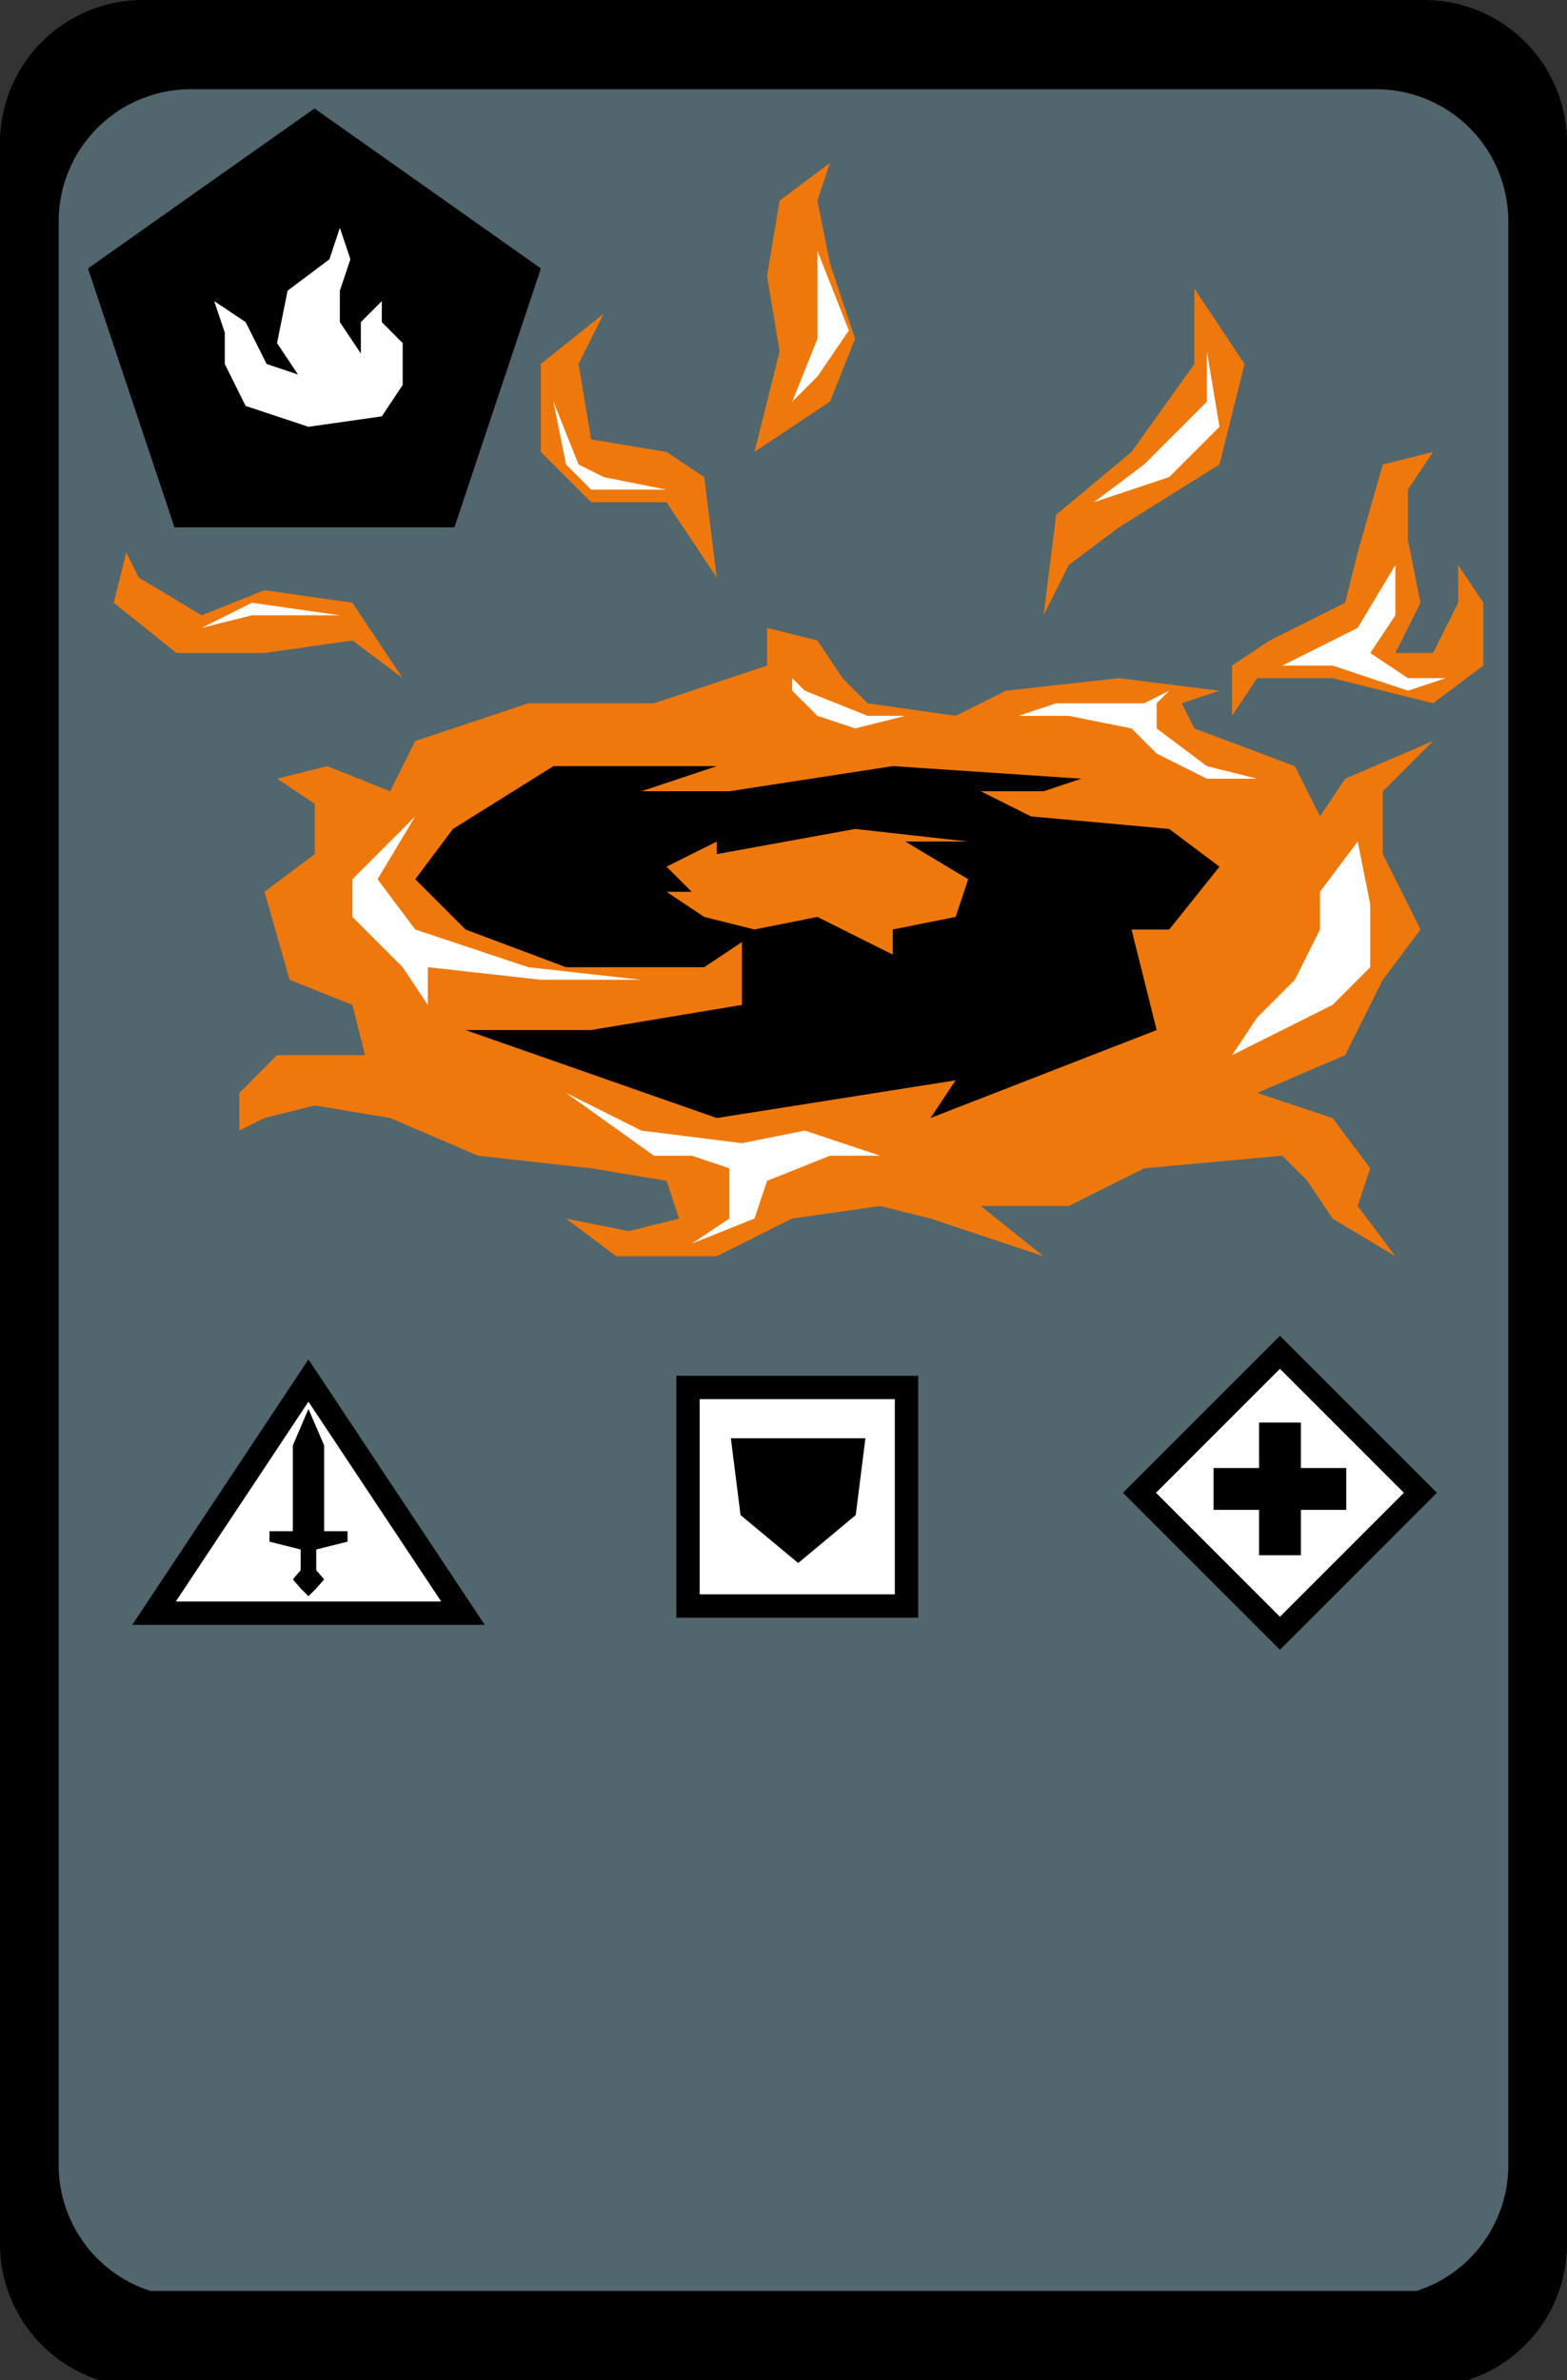 <svg xmlns="http://www.w3.org/2000/svg" viewBox="0 0 124.72 189.38"><rect x="0" y="0" width="124.72" height="189.38" fill="#333333" stroke="none"/><defs><style>.cls-1{fill:#51666d;}.cls-2,.cls-3{fill:#fff;}.cls-2{stroke:#000;stroke-miterlimit:10;stroke-width:1.86px;}.cls-4{fill:#ef780c;}</style></defs><title>Element 12</title><g id="Ebene_2" data-name="Ebene 2"><g id="Ebene_1-2" data-name="Ebene 1"><path d="M124.72,178.58V11.34A11.37,11.37,0,0,0,113.39,0h-102A11.37,11.37,0,0,0,0,11.34V178.58a11.38,11.38,0,0,0,7.89,10.8H116.83A11.38,11.38,0,0,0,124.72,178.58Z"/><path class="cls-1" d="M120.05,172.29V17.59A10.52,10.52,0,0,0,109.56,7.1H15.16A10.52,10.52,0,0,0,4.67,17.59V172.29a10.53,10.53,0,0,0,7.3,10H112.75A10.53,10.53,0,0,0,120.05,172.29Z"/><rect class="cls-2" x="93.97" y="110.88" width="15.81" height="15.81" transform="translate(113.83 -37.25) rotate(45)"/><rect x="100.21" y="113.19" width="3.33" height="10.56"/><rect x="100.21" y="113.19" width="3.33" height="10.56" transform="translate(-16.6 220.35) rotate(-90)"/><polygon class="cls-2" points="12.26 128.36 24.55 109.85 36.85 128.36 12.26 128.36"/><polygon points="25.8 121.84 25.8 115.01 24.55 112.11 23.31 115.01 23.31 121.84 21.45 121.84 21.45 122.67 23.93 123.29 23.93 124.94 23.31 125.67 23.93 126.39 24.55 127.01 25.17 126.39 25.8 125.67 25.17 124.94 25.17 123.29 27.66 122.67 27.66 121.84 25.8 121.84"/><rect class="cls-2" x="54.76" y="110.4" width="17.39" height="17.39" transform="translate(182.55 55.64) rotate(90)"/><polygon points="58.17 114.44 68.88 114.44 68.11 120.55 63.53 124.37 58.94 120.55 58.17 114.44"/><polygon points="25.03 8.63 7 21.36 13.89 41.96 36.17 41.96 43.05 21.36 25.03 8.63"/><polygon class="cls-3" points="26.22 20.63 22.89 23.13 22.05 27.3 23.72 29.8 21.22 28.96 19.55 25.63 17.05 23.96 17.89 26.46 17.89 28.96 19.55 32.3 24.55 33.96 30.39 33.13 32.05 30.63 32.05 27.3 30.39 25.63 30.39 23.96 28.72 25.63 28.72 28.13 27.05 25.63 27.05 23.13 27.89 20.63 27.05 18.13 26.22 20.63"/><polygon class="cls-4" points="95.06 57.96 103.06 60.96 105.06 64.96 107.06 61.96 114.06 58.96 110.06 62.96 110.06 67.96 113.06 73.96 110.06 77.96 107.06 83.96 100.06 86.96 106.06 88.96 109.06 92.96 108.06 95.96 111.06 99.96 106.06 96.96 104.06 93.96 102.06 91.96 91.06 92.96 85.06 95.96 78.06 95.96 83.06 99.96 74.06 96.96 70.06 95.96 63.05 96.96 57.05 99.96 49.05 99.96 45.05 96.96 50.05 97.96 54.05 96.96 53.05 93.96 47.05 92.96 38.05 91.96 31.05 88.96 25.05 87.96 21.05 88.96 19.05 89.96 19.05 86.96 22.05 83.96 29.05 83.96 28.05 79.96 23.05 77.96 21.05 70.96 25.05 67.96 25.05 63.96 22.05 61.96 26.05 60.96 31.05 62.96 33.05 58.96 42.05 55.96 52.05 55.96 61.05 52.96 61.05 49.96 65.06 50.96 67.06 53.96 69.06 55.96 76.06 56.96 80.06 54.96 89.06 53.96 97.06 54.96 94.06 55.96 95.06 57.96"/><polygon points="37.05 73.96 45.05 76.96 56.05 76.96 59.05 74.96 59.05 79.96 47.05 81.96 37.05 81.96 57.05 88.96 76.06 85.96 74.06 88.96 92.06 81.96 90.06 73.96 93.06 73.96 97.06 68.96 93.06 65.96 82.06 64.96 78.06 62.96 83.06 62.96 86.06 61.96 71.06 60.96 58.05 62.96 51.05 62.96 57.05 60.96 44.05 60.96 36.05 65.96 33.05 69.96 37.05 73.96"/><polygon class="cls-3" points="109.06 71.96 109.06 76.96 106.06 79.96 102.06 81.96 98.06 83.96 100.06 80.96 103.06 77.96 105.06 73.96 105.06 70.96 108.06 66.96 109.06 71.96"/><polygon class="cls-3" points="33.05 64.96 30.05 69.96 33.05 73.96 42.05 76.96 51.05 77.96 43.05 77.96 34.05 76.96 34.05 79.96 32.05 76.96 28.05 72.96 28.05 69.96 33.05 64.96"/><polygon class="cls-3" points="55.05 91.96 58.05 92.96 58.05 96.96 55.05 98.96 60.05 96.96 61.05 93.96 66.06 91.96 70.06 91.96 64.06 89.96 59.05 90.96 51.05 89.96 45.05 86.96 52.05 91.96 55.05 91.96"/><polygon class="cls-3" points="96.06 60.96 92.06 57.96 92.06 55.96 93.06 54.96 91.06 55.96 89.06 55.96 84.06 55.96 81.06 56.96 85.06 56.96 90.06 57.96 92.06 59.96 96.06 61.96 100.06 61.96 96.06 60.96"/><polygon class="cls-3" points="63.05 53.96 64.06 54.96 69.06 56.96 72.06 56.96 68.06 57.96 65.06 56.96 63.05 54.96 63.05 53.96"/><polygon class="cls-4" points="57.05 67.96 68.06 65.96 77.06 66.96 72.06 66.96 77.06 69.96 76.06 72.96 71.06 73.96 71.06 75.96 69.06 74.96 65.06 72.96 60.05 73.96 56.05 72.96 53.05 70.96 55.05 70.96 53.05 68.96 57.05 66.96 57.05 67.96"/><polygon class="cls-4" points="83.06 48.96 84.06 40.96 90.06 35.96 95.06 28.96 95.06 22.96 99.06 28.96 97.06 36.96 89.06 41.96 85.06 44.96 83.06 48.96"/><polygon class="cls-4" points="101.06 50.96 107.06 47.96 108.06 43.96 110.06 36.96 114.06 35.96 112.06 38.96 112.06 42.96 113.06 47.96 111.06 51.96 114.06 51.96 116.06 47.96 116.06 44.96 118.06 47.96 118.06 52.96 114.06 55.96 106.06 53.96 100.06 53.96 98.06 56.96 98.06 52.96 101.06 50.96"/><polygon class="cls-4" points="57.05 45.96 56.05 37.96 53.05 35.96 47.05 34.96 46.05 28.96 48.05 24.96 43.05 28.96 43.05 35.96 47.05 39.96 53.05 39.96 57.05 45.96"/><polygon class="cls-4" points="60.05 35.96 62.05 27.96 61.05 21.96 62.05 15.96 66.06 12.96 65.06 15.96 66.06 20.96 68.06 26.96 66.06 31.96 60.05 35.96"/><polygon class="cls-3" points="65.06 19.96 67.56 26.3 65.06 29.96 63.05 31.96 65.06 26.96 65.06 19.96"/><polygon class="cls-3" points="96.06 27.96 96.06 31.96 91.06 36.96 87.06 39.96 93.06 37.96 97.06 33.96 96.06 27.96"/><polygon class="cls-3" points="111.06 44.96 111.06 48.96 109.06 51.96 112.06 53.96 115.06 53.96 112.06 54.96 106.06 52.96 102.06 52.96 108.06 49.96 111.06 44.96"/><polygon class="cls-3" points="44.05 31.96 46.05 36.96 48.05 37.96 53.05 38.96 47.05 38.96 45.05 36.96 44.05 31.96"/><polygon class="cls-4" points="32.05 53.96 28.05 47.96 21.05 46.96 16.05 48.96 11.05 45.96 10.05 43.96 9.05 47.96 14.05 51.96 21.05 51.96 28.05 50.96 32.05 53.96"/><polygon class="cls-3" points="16.05 49.96 20.05 47.96 27.05 48.96 20.05 48.96 16.05 49.96"/></g></g></svg>